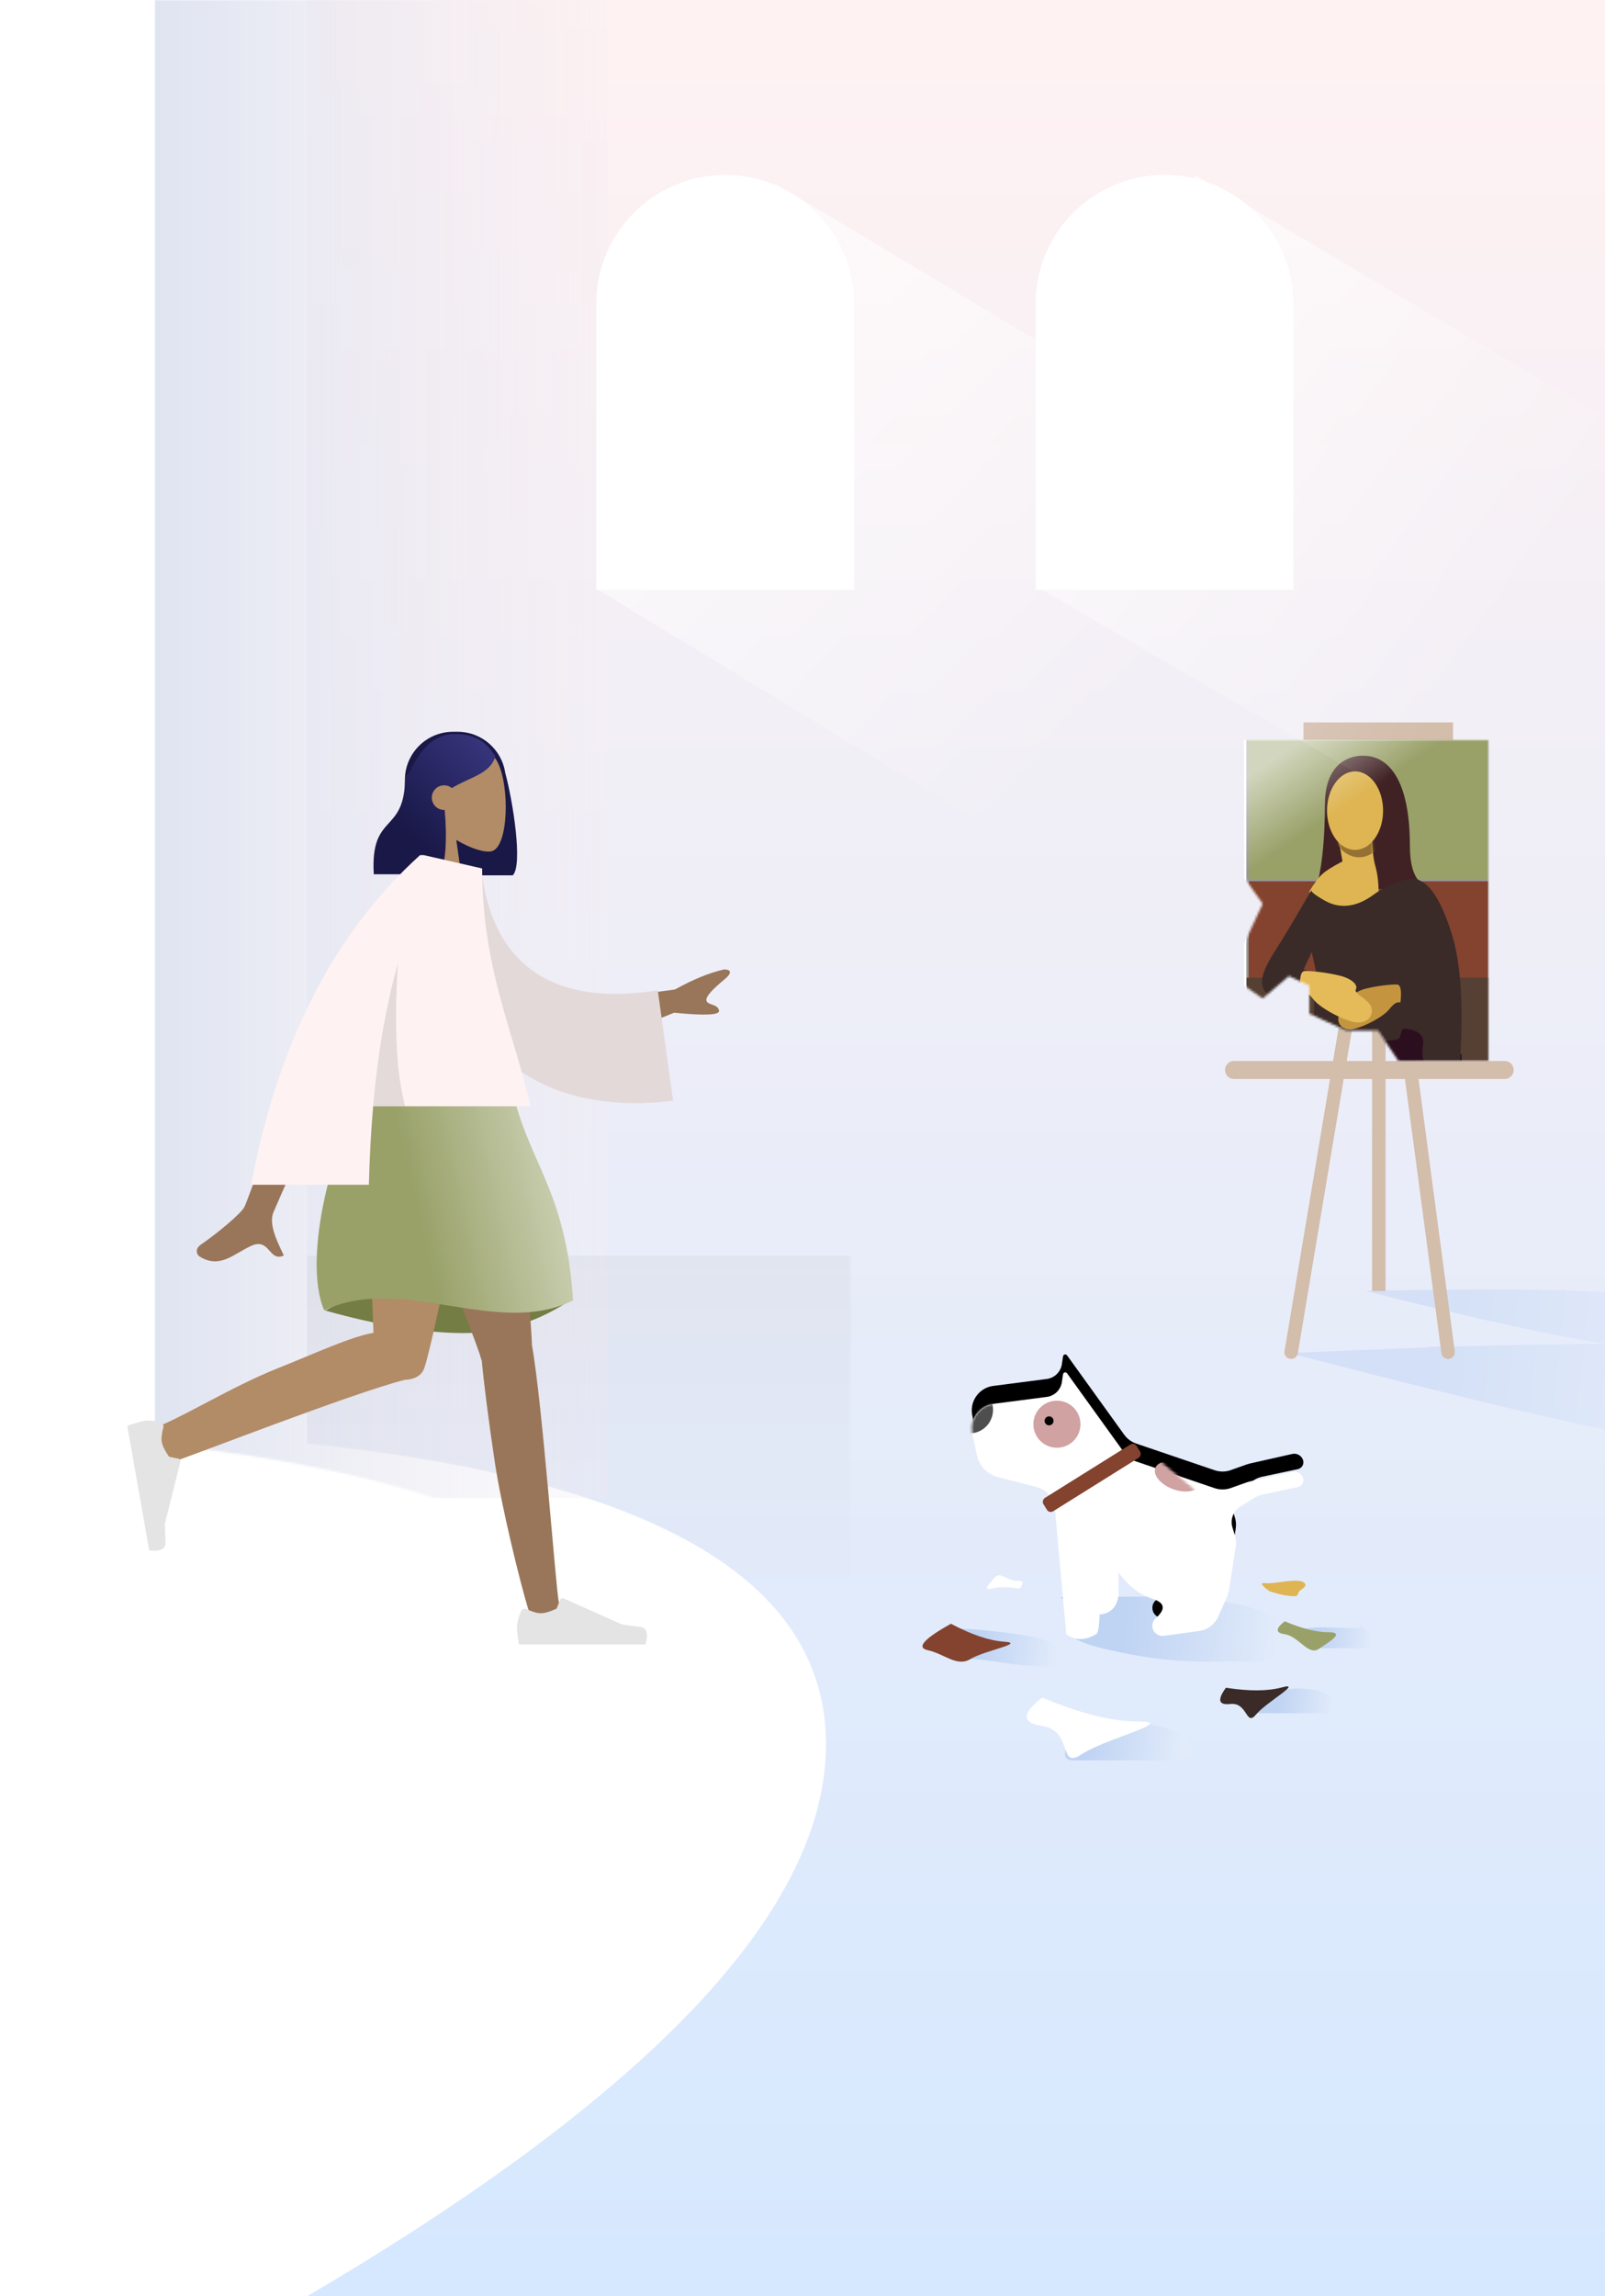 <?xml version="1.0" encoding="UTF-8"?>
<svg width="716px" height="1024px" viewBox="0 0 716 1024" version="1.1" xmlns="http://www.w3.org/2000/svg" xmlns:xlink="http://www.w3.org/1999/xlink">
    <!-- Generator: Sketch 53 (72520) - https://sketchapp.com -->
    <title>404 Design Copy 4</title>
    <desc>Created with Sketch.</desc>
    <defs>
        <linearGradient x1="43.228%" y1="100%" x2="43.228%" y2="0.954%" id="linearGradient-1">
            <stop stop-color="#D5E8FF" offset="0%"></stop>
            <stop stop-color="#FFF2F2" offset="100%"></stop>
        </linearGradient>
        <path d="M0,0 L587,0 L587,1024 L0,1024 C154.319,933.281 231.478,851.228 231.478,777.84 C231.478,704.452 154.319,659.751 0,643.738 L0,287.504 L0,245.832 L0,0 Z" id="path-2"></path>
        <linearGradient x1="138.594%" y1="41.438%" x2="0%" y2="41.438%" id="linearGradient-4">
            <stop stop-color="#FBF1F3" stop-opacity="0" offset="0%"></stop>
            <stop stop-color="#DFE4F1" offset="100%"></stop>
        </linearGradient>
        <linearGradient x1="50%" y1="0%" x2="50%" y2="31.162%" id="linearGradient-5">
            <stop stop-color="#000000" stop-opacity="0.035" offset="0%"></stop>
            <stop stop-color="#000000" stop-opacity="0" offset="100%"></stop>
        </linearGradient>
        <linearGradient x1="87.763%" y1="0%" x2="26.578%" y2="67.054%" id="linearGradient-6">
            <stop stop-color="#37357D" offset="0%"></stop>
            <stop stop-color="#191847" offset="100%"></stop>
        </linearGradient>
        <linearGradient x1="106.582%" y1="50%" x2="45.02%" y2="63.426%" id="linearGradient-7">
            <stop stop-color="#D2D6BD" offset="0%"></stop>
            <stop stop-color="#99A169" offset="100%"></stop>
        </linearGradient>
        <linearGradient x1="89.884%" y1="50%" x2="32.374%" y2="48.16%" id="linearGradient-8">
            <stop stop-color="#E1EBFA" offset="0%"></stop>
            <stop stop-color="#BFD3F3" offset="100%"></stop>
        </linearGradient>
        <linearGradient x1="89.884%" y1="50%" x2="32.374%" y2="48.686%" id="linearGradient-9">
            <stop stop-color="#E1EBFA" offset="0%"></stop>
            <stop stop-color="#BFD3F3" offset="100%"></stop>
        </linearGradient>
        <linearGradient x1="89.884%" y1="50%" x2="32.374%" y2="48.712%" id="linearGradient-10">
            <stop stop-color="#E1EBFA" offset="0%"></stop>
            <stop stop-color="#BFD3F3" offset="100%"></stop>
        </linearGradient>
        <linearGradient x1="89.884%" y1="50%" x2="32.374%" y2="48.418%" id="linearGradient-11">
            <stop stop-color="#E1EBFA" offset="0%"></stop>
            <stop stop-color="#BFD3F3" offset="100%"></stop>
        </linearGradient>
        <linearGradient x1="89.884%" y1="50%" x2="32.374%" y2="48.683%" id="linearGradient-12">
            <stop stop-color="#E1EBFA" offset="0%"></stop>
            <stop stop-color="#BFD3F3" offset="100%"></stop>
        </linearGradient>
        <linearGradient x1="89.884%" y1="50%" x2="32.374%" y2="48.568%" id="linearGradient-13">
            <stop stop-color="#E1EBFA" offset="0%"></stop>
            <stop stop-color="#BFD3F3" offset="100%"></stop>
        </linearGradient>
        <path d="M108.85,51.632 L73.873,39.744 C71.707,39.008 69.824,37.615 68.487,35.759 L43.025,0.416 C42.702,-0.033 42.077,-0.134 41.629,0.189 C41.409,0.347 41.263,0.588 41.224,0.855 L40.721,4.295 C40.213,7.774 37.452,10.49 33.965,10.942 L10.097,14.035 C4.073,14.816 -0.179,20.332 0.602,26.357 C0.64,26.647 0.689,26.936 0.749,27.222 L2.785,36.838 C3.81,41.678 7.493,45.517 12.287,46.741 L29.403,51.111 C33.921,52.265 37.221,56.142 37.638,60.786 L42.661,116.762 C46.703,119.61 51.149,119.61 56,116.762 C59.059,114.966 55.813,89.812 61.131,84.613 C63.362,82.432 67.342,96.593 81.332,101.048 C86.689,102.754 87.107,105.617 82.588,109.637 L82.588,109.637 C80.725,111.295 80.559,114.149 82.216,116.012 C83.217,117.137 84.713,117.689 86.205,117.484 L101.939,115.319 C105.712,114.8 108.948,112.366 110.493,108.885 L114.364,100.164 C114.756,99.282 115.03,98.353 115.178,97.399 L118.263,77.659 C118.522,75.997 118.397,74.297 117.897,72.691 L116.806,69.185 C115.714,65.679 117.118,61.876 120.226,59.921 L126.478,55.987 C127.576,55.296 128.787,54.805 130.056,54.536 L145.955,51.167 C147.66,50.806 148.749,49.131 148.388,47.426 C148.357,47.281 148.316,47.137 148.265,46.998 L148.265,46.998 C147.551,45.044 145.498,43.924 143.469,44.382 L124.47,48.667 C124.036,48.765 123.608,48.889 123.189,49.039 L116.091,51.575 C113.753,52.411 111.201,52.431 108.85,51.632 Z" id="path-14"></path>
        <filter x="-37.2%" y="-53.0%" width="174.3%" height="192.5%" filterUnits="objectBoundingBox" id="filter-16">
            <feOffset dx="0" dy="-8" in="SourceAlpha" result="shadowOffsetOuter1"></feOffset>
            <feGaussianBlur stdDeviation="17" in="shadowOffsetOuter1" result="shadowBlurOuter1"></feGaussianBlur>
            <feColorMatrix values="0 0 0 0 0.792   0 0 0 0 0.855   0 0 0 0 0.957  0 0 0 0.761 0" type="matrix" in="shadowBlurOuter1"></feColorMatrix>
        </filter>
        <polygon id="path-17" points="-4.54747351e-13 4.81392703e-13 109 4.81392703e-13 109 143 68.746 143 59.721 129.617 45.663 129.617 29.06 122.063 29.06 109.591 20 105.273 8.282 115.284 -6.75015599e-14 109.591 -1.74327029e-13 90.684 8.282 73 -3.39803985e-13 61.395 -4.54747351e-13 41.05"></polygon>
        <rect id="path-19" x="0.126" y="0" width="108.661" height="48"></rect>
        <path d="M13.726,13.548 L14.899,20.134 C10.578,22.372 7.586,24.245 5.922,25.753 C4.259,27.262 2.285,29.893 0,33.647 L8.145,41.295 L23.622,41.734 L30.971,35.226 C31.092,30.259 30.591,25.819 29.469,21.907 C27.785,16.039 27.894,3.031 27.894,0.576 C27.894,-1.06 22.702,1.828 12.318,9.24 L13.726,13.548 Z" id="path-21"></path>
        <linearGradient x1="21.158%" y1="11.585%" x2="32.222%" y2="33.215%" id="linearGradient-23">
            <stop stop-color="#FFFFFF" offset="0%"></stop>
            <stop stop-color="#FFFFFF" stop-opacity="0" offset="100%"></stop>
        </linearGradient>
        <linearGradient x1="13.892%" y1="20.974%" x2="58.462%" y2="55.66%" id="linearGradient-24">
            <stop stop-color="#FFFFFF" offset="0%"></stop>
            <stop stop-color="#FFFFFF" stop-opacity="0" offset="100%"></stop>
        </linearGradient>
        <linearGradient x1="13.892%" y1="8.048%" x2="52.936%" y2="35.872%" id="linearGradient-25">
            <stop stop-color="#FFFFFF" offset="0%"></stop>
            <stop stop-color="#FFFFFF" stop-opacity="0" offset="100%"></stop>
        </linearGradient>
    </defs>
    <g id="404-Design-Copy-4" stroke="none" stroke-width="1" fill="none" fill-rule="evenodd">
        <g id="Rectangle" transform="translate(137, 0)">
            <mask id="mask-3" fill="white">
                <use xlink:href="#path-2"></use>
            </mask>
            <use id="Mask" fill="url(#linearGradient-1)" xlink:href="#path-2"></use>
            <rect fill="url(#linearGradient-4)" mask="url(#mask-3)" x="-68" y="0" width="202" height="668"></rect>
            <polygon fill="url(#linearGradient-5)" mask="url(#mask-3)" points="-61 560 324.797 560 343.941 560 366.754 560 388.949 560 666 560 666 1051 -61 1051"></polygon>
            <rect id="Rectangle-Copy-2" fill="url(#linearGradient-5)" mask="url(#mask-3)" x="-494" y="779" width="727" height="491"></rect>
        </g>
        <g id="Group-4" transform="translate(56, 303)">
            <path d="" id="Path-2" stroke="#979797"></path>
            <path d="M169.386,41.614 C172.833,54.317 177.325,82.868 172.741,87.347 L143.741,87.347 C143.738,87.295 143.735,87.244 143.732,87.193 C132.984,86.003 124.624,76.89 124.624,65.824 L124.624,44.824 C124.624,32.95 134.25,23.324 146.124,23.324 L148.124,23.324 C158.907,23.324 167.836,31.263 169.386,41.614 Z" id="Hair-Back" fill="#191847"></path>
            <g id="Head" transform="translate(127.624, 27.324)" fill="#B28B67">
                <path d="M8.262,34.49 C3.654,29.081 0.536,22.453 1.057,15.025 C2.558,-6.375 32.349,-1.667 38.143,9.134 C43.938,19.935 43.25,47.333 35.76,49.263 C32.774,50.033 26.411,48.147 19.935,44.244 L24,73 L0,73 L8.262,34.49 Z"></path>
            </g>
            <path d="M142.374,58.199 C143.479,70.077 143.036,83.641 139.741,86.861 L110.741,86.861 C109.125,58.788 124.741,69.659 124.741,43.227 C125.715,42.276 126.635,41.334 127.545,40.522 L127.513,39.745 C132.534,29.464 138.905,24.324 146.625,24.324 C158.205,24.324 161.86,29.713 164.972,34.287 C162.645,42.272 153.614,43.456 145.589,48.434 C144.644,47.665 143.437,47.205 142.124,47.205 C139.086,47.205 136.624,49.667 136.624,52.705 C136.624,55.742 139.086,58.205 142.124,58.205 C142.207,58.205 142.291,58.203 142.374,58.199 Z" id="Hair-Front" fill="url(#linearGradient-6)"></path>
            <path d="M89.032,281.412 C113.021,288.122 133.718,291.477 151.123,291.477 C168.529,291.477 184.695,286.311 199.624,275.977 C176.148,269.09 156.815,265.647 141.624,265.647 C126.433,265.647 108.902,270.902 89.032,281.412 Z" id="Skirt-Shadow" fill="#747D43"></path>
            <path d="M159.383,302.934 C159.151,302.586 158.956,302.208 158.801,301.798 C155.595,293.318 104.233,201.835 99.116,185.109 L156.942,185.109 C160.832,197.826 178.343,277.629 180.807,293.551 C188.583,318.666 204.591,400.005 206.635,405.64 C208.785,411.567 196.688,417.743 193.465,410.455 C188.336,398.859 176.115,366.774 170.673,347.184 C165.572,328.817 161.418,312.294 159.383,302.934 Z" id="Leg" fill="#997659" transform="translate(153.003, 299.437) rotate(7) translate(-153.003, -299.437) "></path>
            <path d="M22.058,348.572 C15.994,350.303 5.605,336.365 13.099,333.658 C25.024,329.351 47.525,315.237 68.179,307.053 C83.522,300.973 100.783,292.935 110.6,291.374 C109.768,263.798 105.966,197.618 108.458,183.324 L159.624,183.324 C157.234,197.031 137.034,297.042 133.279,307.053 C132.088,310.627 128.533,312.206 124.581,312.318 C101.099,318.253 27.952,346.889 22.058,348.572 Z" id="Leg" fill="#B28B67"></path>
            <path d="M-11.322,354.609 C-12.441,357.595 -13,359.83 -13,361.313 C-13,363.116 -12.7,365.747 -12.099,369.207 C-10.007,369.207 8.794,369.207 44.303,369.207 C45.769,364.361 44.923,361.746 41.765,361.359 C38.607,360.973 35.984,360.624 33.895,360.313 L7.68,348.626 C7.176,348.401 6.584,348.628 6.359,349.132 C6.356,349.141 6.352,349.149 6.348,349.158 L4.663,353.246 C1.74,354.61 -0.636,355.292 -2.463,355.292 C-3.948,355.292 -5.999,354.692 -8.616,353.492 L-8.616,353.492 C-9.62,353.032 -10.807,353.473 -11.267,354.477 C-11.287,354.52 -11.305,354.564 -11.322,354.609 Z" id="shoe" fill="#E4E4E4" transform="translate(16, 358.707) rotate(80) translate(-16, -358.707) "></path>
            <path d="M108.624,183.324 C131.171,176.873 152.504,176.873 172.624,183.324 C179.624,215.262 196.633,227.938 199.624,276.903 C165.624,293.797 123.624,264.855 88.624,281.33 C78.624,258.285 92.624,202.789 108.624,183.324 Z" id="Skirt" fill="url(#linearGradient-7)"></path>
            <path d="M205.624,143.635 L245.107,138.249 C253.005,133.856 260.271,130.882 266.904,129.327 C268.771,129.273 271.741,129.951 267.317,133.639 C262.893,137.328 258.404,141.407 259.192,143.376 C259.98,145.344 264.095,144.612 264.776,147.639 C265.231,149.657 258.553,149.985 244.745,148.623 L212.708,161.324 L205.624,143.635 Z M81.594,152.774 L103.491,152.856 C79.48,206.89 66.96,235.181 65.932,237.73 C63.618,243.464 68.514,252.198 70.608,256.891 C63.788,259.943 64.515,248.641 55.912,252.644 C48.059,256.297 42.085,262.917 33.013,257.319 C31.897,256.63 30.675,254.039 33.628,252.014 C40.986,246.969 51.589,238.139 53.022,235.232 C54.975,231.269 64.499,203.783 81.594,152.774 Z" id="Skin" fill="#997659"></path>
            <path d="M137.097,87.993 L154.277,87.637 C161.812,125.325 186.827,147.358 237.414,134.732 L248.517,183.143 C201.113,193.535 157.384,178.018 144.219,126.799 C140.812,113.54 137.825,99.692 137.097,87.993 Z" id="Clothes-Back" fill="#E4D9D9" transform="translate(192.807, 136.916) rotate(5) translate(-192.807, -136.916) "></path>
            <path d="M133.115,78.34 L159.091,84.289 C159.091,128.969 173.324,157.475 180.624,190.324 L110.467,190.324 C109.479,201.675 108.872,213.342 108.556,225.324 L56.025,225.324 C67.929,161.988 93.054,112.988 131.4,78.324 L133.101,78.324 L133.115,78.34 Z" id="Clothes" fill="#FEF2F2"></path>
            <path d="M176.302,415.726 C175.183,418.713 174.624,420.947 174.624,422.43 C174.624,424.233 174.924,426.865 175.525,430.324 C177.617,430.324 196.418,430.324 231.927,430.324 C233.392,425.479 232.546,422.863 229.389,422.476 C226.231,422.09 223.607,421.741 221.519,421.43 L195.304,409.743 C194.799,409.518 194.208,409.745 193.983,410.249 C193.979,410.258 193.976,410.267 193.972,410.275 L192.287,414.363 C189.364,415.727 186.988,416.409 185.16,416.409 C183.675,416.409 181.625,415.809 179.008,414.61 L179.008,414.61 C178.004,414.149 176.817,414.59 176.357,415.594 C176.337,415.638 176.319,415.682 176.302,415.726 Z" id="shoe" fill="#E4E4E4"></path>
            <path d="M121.536,126.583 C119.728,154.425 120.792,175.672 124.726,190.324 L110.467,190.324 C112.425,167.838 115.88,146.591 121.536,126.583 Z" id="Shade" fill-opacity="0.1" fill="#000000"></path>
        </g>
        <path d="M656.77,600.264 C680.463,599.573 700.331,599.238 716.374,599.259 C695.347,596.309 659.565,588.442 609.027,575.66 C693.665,573.871 738.459,575.718 743.407,581.2 C750.669,589.246 737.27,591.425 731.675,599.41 C752.906,599.835 764.521,601.155 766.52,603.37 C766.637,603.499 766.683,603.761 766.663,604.139 C768.81,604.75 770.22,605.429 770.893,606.174 C778.315,614.397 764.157,616.492 758.803,624.92 C753.45,633.347 782.537,625.562 758.803,625.562 C758.28,625.562 757.729,625.552 757.151,625.534 C752.128,633.705 745.899,640.997 740.471,641 C727.029,641.007 671.872,628.463 575,603.37 C597.869,602.348 618.693,601.517 637.472,600.876 C637.153,600.796 636.833,600.715 636.513,600.634 C643.54,600.486 650.292,600.362 656.77,600.264 Z" id="Combined-Shape" fill="url(#linearGradient-8)" opacity="0.476"></path>
        <path d="M461,765 C469.468,766.858 474.314,768.855 475.537,770.99 C478.277,775.773 471.179,785 478.586,785 C497.137,785 507.423,785 525.246,785 C534.79,785 534.859,775.503 521.323,770.99 C509.581,767.076 485.1,768.061 478.586,768.061 C469.237,768.061 463.375,767.041 461,765 Z" id="Path-9-Copy" fill="url(#linearGradient-9)"></path>
        <path d="M480.867,717.145 C485.532,725.24 464.532,728.77 493.968,735.565 C523.403,742.361 535.155,740.859 565.501,740.859 C581.75,740.859 581.867,724.783 558.822,717.145 C538.829,710.519 497.148,712.187 486.057,712.187 C462.181,712.187 477.742,711.724 480.867,717.145 Z" id="Path-9-Copy-8" fill="url(#linearGradient-10)"></path>
        <path d="M426.335,739.614 C444.945,739.614 448.203,743 466.082,743 C475.655,743 478.125,735.521 464.548,730.972 C456.772,728.366 431.851,726.007 421.799,726 C416.624,725.997 418.905,739.614 426.335,739.614 Z" id="Path-9-Copy-4" fill="url(#linearGradient-11)"></path>
        <path d="M558.717,764 C572.013,764 579.385,764 592.159,764 C599,764 599.049,757.502 589.348,754.415 C585.473,753.182 576.966,751.969 570.06,754.415 C561.965,757.282 555.852,764 558.717,764 Z" id="Path-9-Copy-2" fill="url(#linearGradient-12)"></path>
        <path d="M586.331,735 C594.094,735 600.442,735 609.568,735 C616.356,735 606.778,722.104 606.778,725.601 C606.778,726.864 586.484,724.466 579.63,726.864 C575.205,728.413 580.889,729.158 583.694,730.922 C585.982,732.36 584.975,735 586.331,735 Z" id="Path-9-Copy-3" fill="url(#linearGradient-13)"></path>
        <path d="M500,656 L493.031,687.855 C492.629,689.691 491.003,691 489.123,691 L485.984,691 C483.775,691 481.984,689.209 481.984,687 C481.984,686.698 482.018,686.397 482.086,686.103 L489.011,656 L500,656 Z" id="Path-6" fill="#E4D4D0"></path>
        <path d="M499,693.288 L499,711.446 C498.192,717.149 494.978,720 489.358,720 C483.738,720 485.172,708 493.661,684 L499,693.288 Z" id="Path-9" fill="#FFFFFF"></path>
        <g id="Group" transform="translate(433, 612)">
            <mask id="mask-15" fill="white">
                <use xlink:href="#path-14"></use>
            </mask>
            <g id="Mask">
                <use fill="black" fill-opacity="1" filter="url(#filter-16)" xlink:href="#path-14"></use>
                <use fill="#FFFFFF" fill-rule="evenodd" xlink:href="#path-14"></use>
            </g>
            <circle id="Oval-Copy" fill="#4E4E4E" mask="url(#mask-15)" cx="-0.5" cy="16.701" r="10.5"></circle>
            <circle id="Oval" fill="#D1A2A2" mask="url(#mask-15)" cx="38.5" cy="23.113" r="10.5"></circle>
            <ellipse id="Oval-Copy-2" fill="#D1A2A2" mask="url(#mask-15)" transform="translate(92.205, 46.394) rotate(21) translate(-92.205, -46.394) " cx="92.205" cy="46.394" rx="10.5" ry="6"></ellipse>
            <circle id="Oval" fill="#000000" mask="url(#mask-15)" cx="35" cy="21.613" r="2"></circle>
        </g>
        <rect id="Rectangle" fill="#83432E" transform="translate(487.036, 659.047) rotate(58) translate(-487.036, -659.047) " x="483.536" y="634.547" width="7" height="49" rx="2"></rect>
        <path d="M464.945,757 C481.802,764.118 496.108,767.677 507.862,767.677 C525.494,767.677 492.924,775.297 482.468,782.351 C472.011,789.405 478.834,771.673 464.945,769.675 C455.685,768.343 455.685,764.118 464.945,757 Z" id="Path-3" fill="#FFFFFF"></path>
        <path d="M573.132,723 C580.733,726.243 587.184,727.864 592.484,727.864 C600.435,727.864 593.068,732.086 588.353,735.299 C583.637,738.513 579.395,729.684 573.132,728.774 C568.956,728.167 568.956,726.243 573.132,723 Z" id="Path-3-Copy-3" fill="#99A169"></path>
        <path d="M441.927,702 C446.605,703.995 450.575,704.993 453.836,704.993 C458.729,704.993 454.196,707.591 451.294,709.569 C448.392,711.546 445.781,706.113 441.927,705.553 C439.358,705.18 439.358,703.995 441.927,702 Z" id="Path-3-Copy-4" fill="#FFFFFF" transform="translate(448, 706) rotate(-194) translate(-448, -706) "></path>
        <path d="M567.121,703.144 C571.294,702.876 575.019,703.151 578.297,703.968 C580.459,704.507 579.442,705.721 580.091,706.863 C580.918,708.318 582.939,709.777 581.314,710.884 C578.412,712.862 568.411,706.639 564.557,706.079 C561.988,705.706 562.842,704.728 567.121,703.144 Z" id="Path-3-Copy-4" fill="#DEB552" transform="translate(572.52, 707.158) scale(-1, 1) rotate(-196) translate(-572.52, -707.158) "></path>
        <path d="M548.566,749.357 C558.067,753.575 566.13,755.684 572.756,755.684 C582.694,755.684 564.336,760.199 558.442,764.379 C552.549,768.559 556.394,758.052 548.566,756.868 C543.347,756.079 543.347,753.575 548.566,749.357 Z" id="Path-3-Copy" fill="#3A2B28" transform="translate(560.151, 757.357) rotate(-15) translate(-560.151, -757.357) "></path>
        <path d="M423.634,724.607 C433.135,728.825 441.199,730.934 447.824,730.934 C457.762,730.934 439.405,735.449 433.511,739.63 C427.617,743.81 421.926,738.266 414.097,737.082 C408.878,736.293 412.057,732.135 423.634,724.607 Z" id="Path-3-Copy-2" fill="#83432E" transform="translate(431.192, 732.887) rotate(4) translate(-431.192, -732.887) "></path>
        <polyline id="Path-7" stroke="#D3BDAB" stroke-width="6" stroke-linecap="round" points="576 603 614.988 370 646 603"></polyline>
        <path d="M585.5,326.152 L644.211,326.152" id="Line" stroke="#D3BDAB" stroke-width="8" stroke-linecap="square"></path>
        <path d="M550.5,477.152 L671.25,477.152" id="Line-Copy-2" stroke="#D3BDAB" stroke-width="8" stroke-linecap="round"></path>
        <path d="M615.105,348.5 L615.105,575.701" id="Line-2" stroke="#D3BDAB" stroke-width="6"></path>
        <g id="Group-2" transform="translate(555, 330)">
            <mask id="mask-18" fill="white">
                <use xlink:href="#path-17"></use>
            </mask>
            <use id="Mask" fill="#FFFFFF" xlink:href="#path-17"></use>
            <g mask="url(#mask-18)">
                <g transform="translate(-5, -15)">
                    <rect id="Rectangle" stroke="#979797" stroke-width="1" fill="#99A169" x="6.5" y="8.5" width="108" height="78"></rect>
                    <rect id="Rectangle-Copy-4" stroke="#979797" stroke-width="1" fill="#83432E" x="6.5" y="77.5" width="108" height="47"></rect>
                    <g id="Path-12" stroke="none" stroke-width="1" fill="none" transform="translate(6, 121)">
                        <mask id="mask-20" fill="white">
                            <use xlink:href="#path-19"></use>
                        </mask>
                        <use id="Mask" fill="#563F33" xlink:href="#path-19"></use>
                        <path d="M34.655,25.191 C8.618,26.784 -4.401,28.09 -4.401,29.109 C-4.401,30.129 -4.401,39.889 -4.401,58.391 L96.049,53.766 L96.049,34.213 L77.803,20.178 L60.381,20.178 L34.655,25.191 Z" fill="#2C0F1F" mask="url(#mask-20)"></path>
                    </g>
                    <path d="M38,77.868 C40.023,68.933 41.035,57.632 41.035,43.964 C41.035,23.463 54.08,22 57.888,22 C61.696,22 78.975,22.147 78.975,62.432 C78.975,69.773 80.351,74.961 83.104,77.997 C87.982,83.377 72.947,83.334 38,77.868 Z" id="Path-8" stroke="none" fill="#412224"></path>
                    <g id="Oval" stroke="none" stroke-width="1" fill="none" transform="translate(34, 49)">
                        <mask id="mask-22" fill="white">
                            <use xlink:href="#path-21"></use>
                        </mask>
                        <use id="Mask" fill="#DEB552" xlink:href="#path-21"></use>
                        <ellipse fill="#967134" mask="url(#mask-22)" cx="22.293" cy="0.847" rx="13.236" ry="17.444"></ellipse>
                    </g>
                    <ellipse id="Oval" stroke="none" fill="#DEB552" cx="54.5" cy="46.5" rx="12.5" ry="17.5"></ellipse>
                    <path d="M35.191,81.686 C29.762,91.088 25.311,98.606 21.836,104.241 C16.625,112.693 9.053,122.732 15.445,128.274 C21.836,133.816 31.366,129.838 33.88,129.838 C36.395,129.838 30.417,128.261 30.417,123.611 C30.417,120.512 31.572,118.696 33.88,118.165 L31.556,117.253 L35.191,109.546 L37.087,118.165 C35.517,137.557 36.083,147.548 38.785,148.136 C42.838,149.019 72.539,150.108 74.018,148.136 C75.496,146.165 74.803,143.801 76.263,143.801 C77.723,143.801 85.799,144.164 84.847,150.852 C84.213,155.311 84.588,158.027 85.972,159 L101.297,159 C102.917,133.769 101.737,114.731 97.76,101.885 C91.794,82.615 86.316,79.002 82.977,77.415 C79.638,75.828 69.544,78.956 62.659,84.047 C55.775,89.138 48.231,90.702 41.056,86.659 C36.272,83.963 34.317,82.305 35.191,81.686 Z" id="Path-10" stroke="none" fill="#3A2B28"></path>
                    <path d="M47.284,132.105 C48.619,131.561 50.262,132.538 52.211,135.038 C55.136,138.788 65.56,144 69.672,144 C73.784,144 75.724,140.921 74.754,137.98 C73.784,135.038 67.782,132.682 68.727,131.174 C69.672,129.667 67.623,127.095 62.503,125.825 C57.384,124.556 51.62,124 48.939,124 C47.151,124 46.6,126.702 47.284,132.105 Z" id="Path-11-Copy" stroke="none" fill="#C4953E" transform="translate(61, 134) scale(-1, 1) translate(-61, -134) "></path>
                    <path d="M30.325,127.321 C31.851,126.695 33.728,127.819 35.956,130.694 C39.298,135.006 51.212,141 55.911,141 C60.61,141 62.828,137.459 61.719,134.077 C60.61,130.694 53.751,127.985 54.831,126.251 C55.911,124.516 53.569,121.559 47.718,120.099 C41.867,118.639 35.28,118 32.216,118 C30.173,118 29.543,121.107 30.325,127.321 Z" id="Path-11" stroke="none" fill="#E4BB58"></path>
                    <rect id="Rectangle" stroke="none" fill="url(#linearGradient-23)" opacity="0.567" x="0" y="0" width="120" height="158"></rect>
                </g>
            </g>
        </g>
        <path d="M323.5,78 L323.5,78 C355.256,78 381,103.744 381,135.5 L381,263 L266,263 L266,135.5 C266,103.744 291.744,78 323.5,78 Z" id="Rectangle" fill="#FFFFFF"></path>
        <path d="M519.5,78 L519.5,78 C551.256,78 577,103.744 577,135.5 L577,263 L462,263 L462,135.5 C462,103.744 487.744,78 519.5,78 Z" id="Rectangle-Copy-3" fill="#FFFFFF"></path>
        <g id="Group-3" transform="translate(266, 78)" opacity="0.584">
            <polygon id="Path-13-Copy" fill="url(#linearGradient-24)" points="5.68434189e-14 184.5 297 365 455.776 229 80 4"></polygon>
            <polygon id="Path-13-Copy-2" fill="url(#linearGradient-25)" points="198 184.5 626.276 434 653.776 229 267.305 -8.52651283e-14"></polygon>
        </g>
    </g>
</svg>